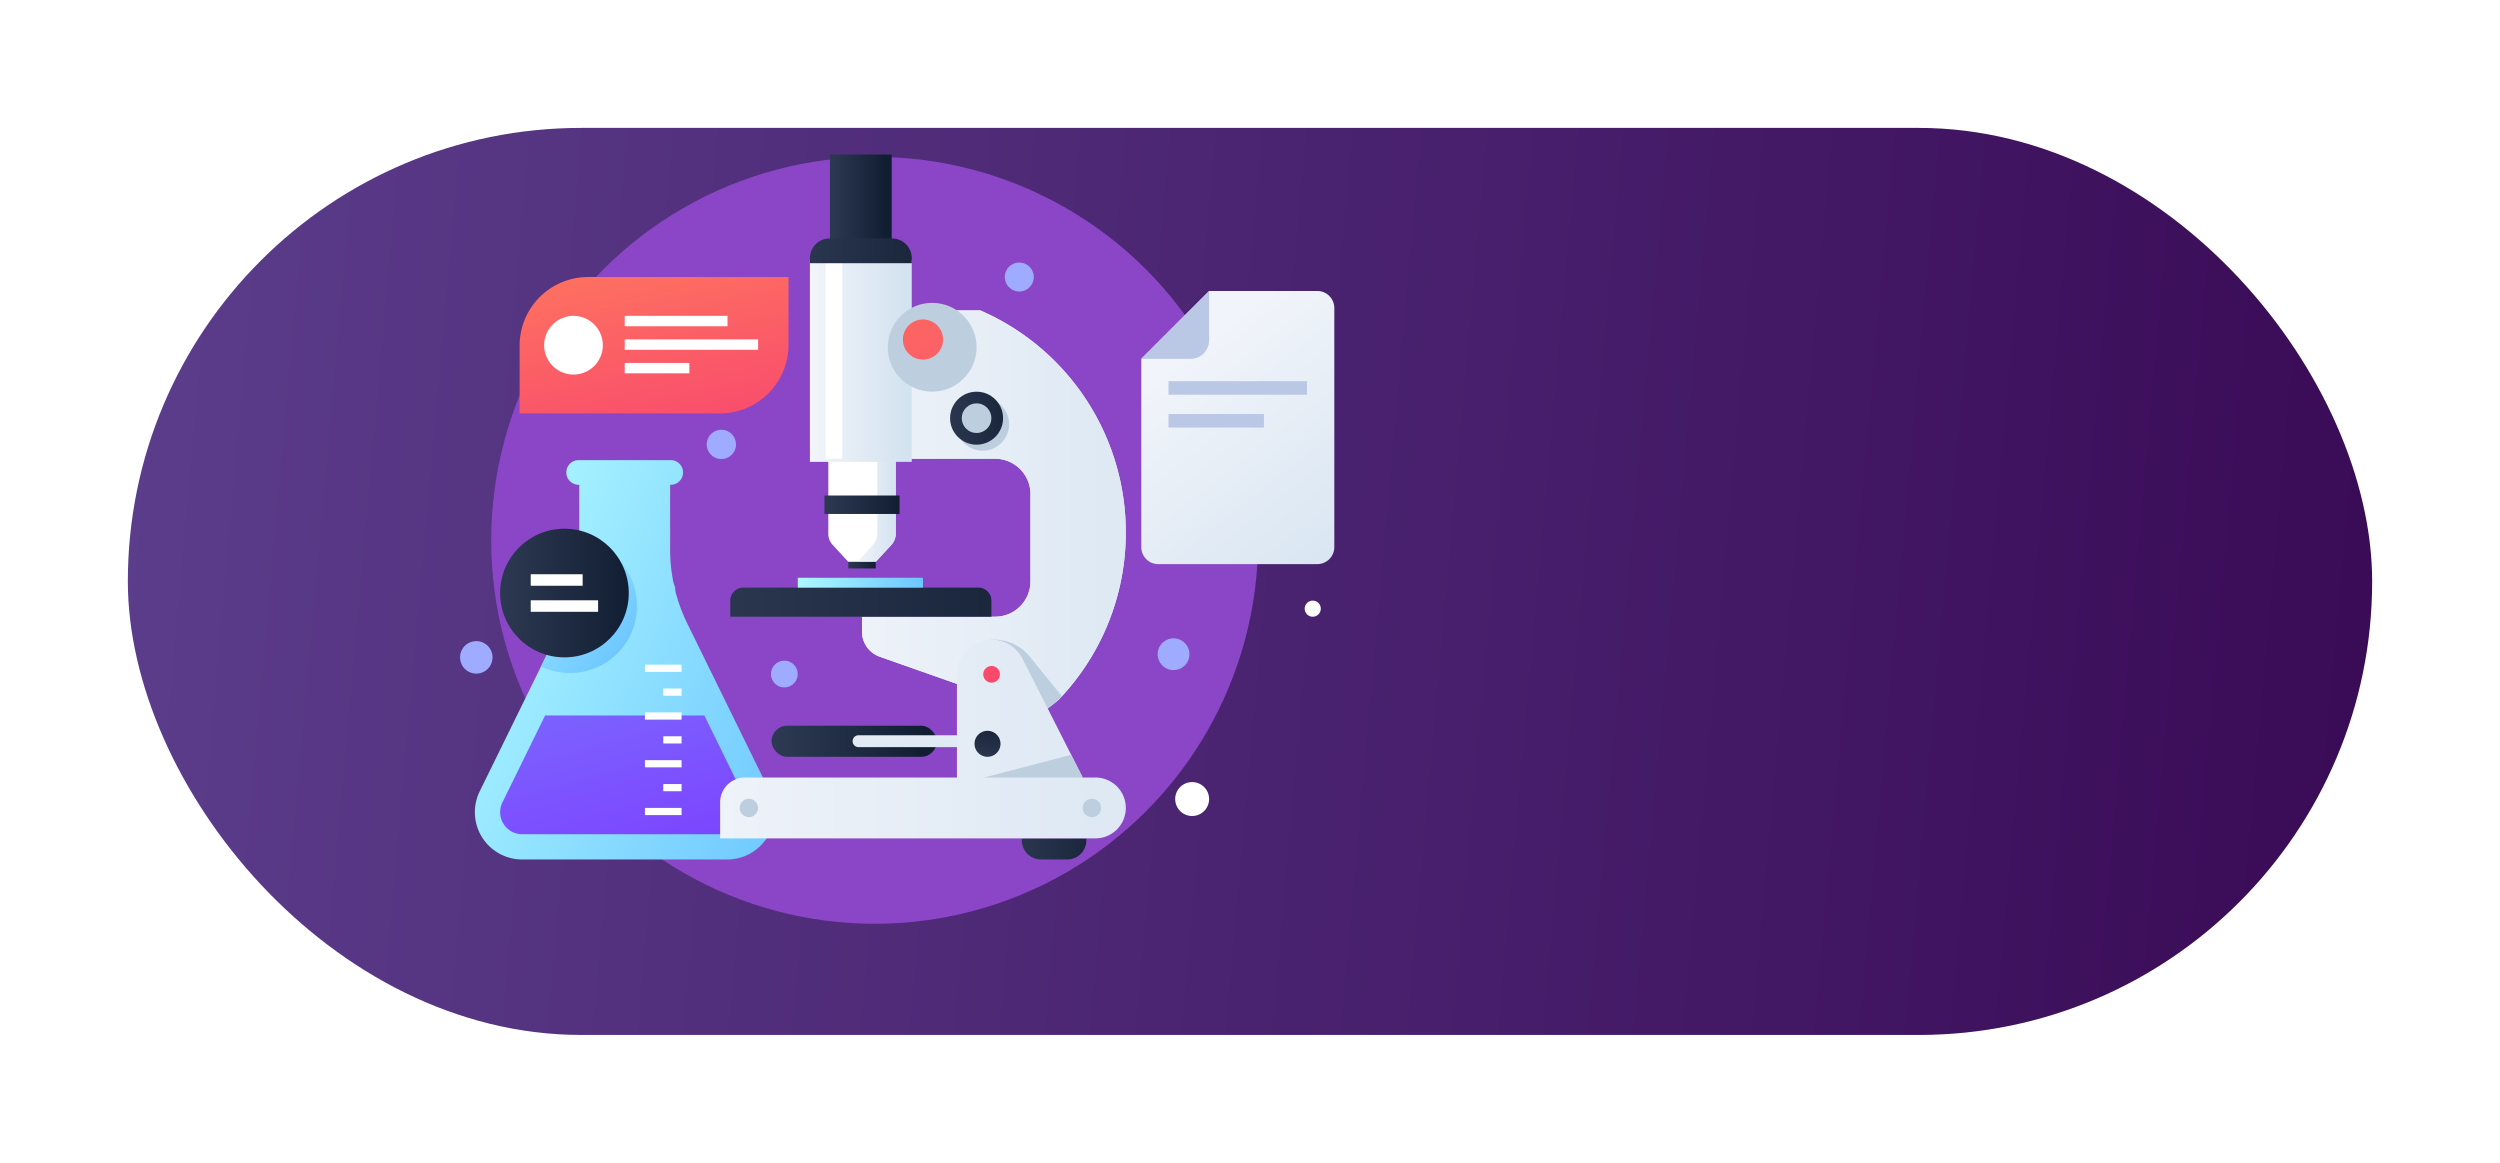 <svg xmlns="http://www.w3.org/2000/svg" xmlns:xlink="http://www.w3.org/1999/xlink" width="176" height="81.857" viewBox="0 0 176 81.857"><defs><style>.a{fill:url(#a);}.b{fill:#8a46c6;}.c{fill:#9fabff;}.d{fill:url(#d);}.e{fill:#fff;}.f{fill:url(#e);}.g{fill:url(#f);}.h{fill:url(#g);}.i{fill:url(#h);}.j{fill:url(#i);}.k{fill:url(#k);}.l{fill:url(#l);}.m{fill:url(#m);}.n{fill:#bdcfde;}.o{fill:url(#n);}.p{fill:url(#o);}.q{fill:url(#v);}.r{fill:url(#x);}.s{fill:url(#z);}.t{fill:url(#ab);}.u{fill:url(#af);}.v{fill:#bac8e5;}.w{filter:url(#b);}</style><linearGradient id="a" y1="0.562" x2="1" y2="0.598" gradientUnits="objectBoundingBox"><stop offset="0" stop-color="#3a0b57"/><stop offset="1" stop-color="#5b3d8b"/></linearGradient><filter id="b" x="0" y="0" width="176" height="81.857" filterUnits="userSpaceOnUse"><feOffset dy="3" input="SourceAlpha"/><feGaussianBlur stdDeviation="3" result="c"/><feFlood flood-opacity="0.161"/><feComposite operator="in" in2="c"/><feComposite in="SourceGraphic"/></filter><linearGradient id="d" x1="0.16" y1="-0.316" x2="0.879" y2="1.408" gradientUnits="objectBoundingBox"><stop offset="0" stop-color="#ff795d"/><stop offset="1" stop-color="#f74270"/></linearGradient><linearGradient id="e" x1="-0.052" y1="0.238" x2="1.108" y2="0.932" gradientUnits="objectBoundingBox"><stop offset="0" stop-color="#adf8ff"/><stop offset="1" stop-color="#6dc6ff"/></linearGradient><linearGradient id="f" x1="-0.348" y1="-0.815" x2="1.035" y2="1.497" gradientUnits="objectBoundingBox"><stop offset="0" stop-color="#7c79ff"/><stop offset="1" stop-color="#7c39ff"/></linearGradient><linearGradient id="g" x1="-0.249" y1="-0.173" x2="0.754" y2="0.927" xlink:href="#e"/><linearGradient id="h" y1="0.5" x2="1" y2="0.5" gradientUnits="objectBoundingBox"><stop offset="0.007" stop-color="#2d3952"/><stop offset="1" stop-color="#111e32"/></linearGradient><linearGradient id="i" x1="-0.177" y1="0.5" x2="1.553" y2="0.5" gradientUnits="objectBoundingBox"><stop offset="0" stop-color="#f1f4fa"/><stop offset="1" stop-color="#d4e3f0"/></linearGradient><linearGradient id="k" x1="0" y1="0.5" x2="1" y2="0.5" xlink:href="#i"/><linearGradient id="l" x1="0.035" y1="0.5" x2="0.923" y2="0.5" xlink:href="#h"/><linearGradient id="m" x1="-0.874" y1="-3.14" x2="1.614" y2="3.405" xlink:href="#i"/><linearGradient id="n" x1="0.035" y1="0.5" x2="0.923" y2="0.5" xlink:href="#i"/><linearGradient id="o" x1="-0.177" y1="0.5" x2="1.553" y2="0.5" xlink:href="#h"/><linearGradient id="v" x1="-19.34" y1="-28.864" x2="3.778" y2="5.352" xlink:href="#d"/><linearGradient id="x" x1="-3.352" y1="-5.2" x2="6.267" y2="9.035" xlink:href="#d"/><linearGradient id="z" x1="0" y1="0.5" x2="1" y2="0.5" xlink:href="#e"/><linearGradient id="ab" x1="0.017" y1="0.5" x2="0.896" y2="0.5" xlink:href="#h"/><linearGradient id="af" x1="0.327" y1="0.188" x2="0.924" y2="1.264" xlink:href="#i"/></defs><g transform="translate(-247 -385.319)"><g class="w" transform="matrix(1, 0, 0, 1, 247, 385.32)"><rect class="a" width="158" height="63.857" rx="31.929" transform="translate(167 69.86) rotate(180)"/></g><g transform="translate(-1545.821 -1023.896)"><circle class="b" cx="26.995" cy="26.995" r="26.995" transform="translate(1827.402 1420.26)"/><circle class="c" cx="1.143" cy="1.143" r="1.143" transform="translate(1824.779 1455.865) rotate(-58.283)"/><circle class="c" cx="1.031" cy="1.031" r="1.031" transform="matrix(0.232, -0.973, 0.973, 0.232, 1842.363, 1441.265)"/><path class="c" d="M1880.35,1537.65a.771.771,0,1,1-.771-.771A.771.771,0,0,1,1880.35,1537.65Z" transform="translate(-39.985 -86.944)"/><circle class="c" cx="1.022" cy="1.022" r="1.022" transform="translate(1863.556 1427.695)"/><circle class="c" cx="1.119" cy="1.119" r="1.119" transform="matrix(0.23, -0.973, 0.973, 0.23, 1874.093, 1456.104)"/><circle class="c" cx="0.943" cy="0.943" r="0.943" transform="translate(1846.98 1457.477) rotate(-82.407)"/><path class="d" d="M4.825,0H18.93a0,0,0,0,1,0,0V4.777A4.825,4.825,0,0,1,14.105,9.6H0a0,0,0,0,1,0,0V4.825A4.825,4.825,0,0,1,4.825,0Z" transform="translate(1829.402 1428.718)"/><g transform="translate(1836.801 1431.451)"><rect class="e" width="7.236" height="0.732" transform="translate(0 0)"/><rect class="e" width="9.392" height="0.732" transform="translate(0 1.657)"/><g transform="translate(0 3.314)"><rect class="e" width="4.553" height="0.732"/></g></g><g transform="translate(1826.251 1441.611)"><path class="f" d="M1851.194,1528.171l-5.791-11.8a11.871,11.871,0,0,1-1.215-5.231v-4.548h.043a.868.868,0,0,0,.868-.868h0a.868.868,0,0,0-.868-.868h-6.484a.868.868,0,0,0-.867.868h0a.868.868,0,0,0,.867.868h.043v4.548a11.871,11.871,0,0,1-1.215,5.231l-5.791,11.8a3.33,3.33,0,0,0,2.989,4.8h14.43A3.33,3.33,0,0,0,1851.194,1528.171Z" transform="translate(-1830.441 -1504.859)"/><path class="g" d="M1840.447,1573.995l-3.006,6.125a1.553,1.553,0,0,0,1.394,2.237h14.43a1.553,1.553,0,0,0,1.394-2.237l-3.006-6.125Z" transform="translate(-1835.5 -1556.024)"/><path class="h" d="M1850.406,1535.8a4.711,4.711,0,0,0,.654-9.377v.678a11.87,11.87,0,0,1-1.215,5.23l-1.475,3.007A4.694,4.694,0,0,0,1850.406,1535.8Z" transform="translate(-1843.709 -1520.818)"/><circle class="i" cx="4.529" cy="4.529" r="4.529" transform="translate(1.777 4.825)"/><g transform="translate(3.933 8.031)"><rect class="e" width="3.656" height="0.81"/><rect class="e" width="4.744" height="0.81" transform="translate(0 1.834)"/></g><rect class="e" width="2.579" height="0.507" transform="translate(11.974 24.481)"/><rect class="e" width="1.289" height="0.507" transform="translate(13.263 22.8)"/><rect class="e" width="2.579" height="0.507" transform="translate(11.974 21.119)"/><rect class="e" width="1.289" height="0.507" transform="translate(13.263 19.438)"/><rect class="e" width="2.579" height="0.507" transform="translate(11.974 17.758)"/><rect class="e" width="1.289" height="0.507" transform="translate(13.263 16.077)"/><rect class="e" width="2.579" height="0.507" transform="translate(11.974 14.396)"/></g><g transform="translate(1843.518 1419.396)"><path class="j" d="M1953.863,1479.93a17.038,17.038,0,0,0-10.241-15.626h-7.633v10.443h8.672a2.487,2.487,0,0,1,2.487,2.487v6.145a2.487,2.487,0,0,1-2.487,2.487h-9.372v1.053a1.87,1.87,0,0,0,1.249,1.764l7,2.466,1.475,2.082a7.7,7.7,0,0,0,4.109-1.506A16.979,16.979,0,0,0,1953.863,1479.93Z" transform="translate(-1925.302 -1452.631)"/><path class="j" d="M1953.863,1479.93a17.038,17.038,0,0,0-10.241-15.626h-7.633v10.443h8.672a2.487,2.487,0,0,1,2.487,2.487v6.145a2.487,2.487,0,0,1-2.487,2.487h-9.372v1.053a1.87,1.87,0,0,0,1.249,1.764l7,2.466.877,3.124a12.767,12.767,0,0,0,4.707-2.549A16.979,16.979,0,0,0,1953.863,1479.93Z" transform="translate(-1925.302 -1452.631)"/><path class="e" d="M1930.914,1504.749h-4.741v5.219a1.131,1.131,0,0,0,.3.768l1.107,1.2h1.928l1.107-1.2a1.132,1.132,0,0,0,.3-.768Z" transform="translate(-1918.556 -1482.563)"/><path class="k" d="M1935.421,1504.749v5.219a1.134,1.134,0,0,1-.3.768l-1.107,1.2h1.3l1.107-1.2a1.134,1.134,0,0,0,.3-.768v-5.219Z" transform="translate(-1924.36 -1482.563)"/><rect class="l" width="11.635" height="2.188" rx="1.094" transform="translate(3.619 40.911)"/><path class="m" d="M.418,0H7.685a0,0,0,0,1,0,0V.837a0,0,0,0,1,0,0H.418A.418.418,0,0,1,0,.418v0A.418.418,0,0,1,.418,0Z" transform="translate(9.327 41.58)"/><path class="n" d="M1965.943,1559.83a11.815,11.815,0,0,0,3.456-2.11c.082-.086.163-.172.243-.26l-2.3-2.84a3.264,3.264,0,0,0-2.482-1.141h0c-1.3,0-2.221.806-2.167,1.843l1.842.458Z" transform="translate(-1945.583 -1518.628)"/><rect class="o" width="7.169" height="14.188" transform="translate(6.321 8.146)"/><path class="p" d="M.914,0H17.469a.914.914,0,0,1,.914.914V2.048a0,0,0,0,1,0,0H0a0,0,0,0,1,0,0V.914A.914.914,0,0,1,.914,0Z" transform="translate(0.714 31.187)"/><path class="p" d="M0,0H4.542a0,0,0,0,1,0,0V.146A1.337,1.337,0,0,1,3.205,1.482H1.337A1.337,1.337,0,0,1,0,.146V0A0,0,0,0,1,0,0Z" transform="translate(1.348 48.841)"/><path class="p" d="M0,0H4.542a0,0,0,0,1,0,0V.146A1.337,1.337,0,0,1,3.205,1.482H1.337A1.337,1.337,0,0,1,0,.146V0A0,0,0,0,1,0,0Z" transform="translate(21.239 48.841)"/><path class="j" d="M1923.287,1563.183h-.893l-4.242-8.368a2.437,2.437,0,0,0-2.174-1.336h0a2.438,2.438,0,0,0-2.438,2.438v7.266h-14.924a1.747,1.747,0,0,0-1.747,1.747v2.539h26.418a2.143,2.143,0,0,0,2.143-2.143h0A2.142,2.142,0,0,0,1923.287,1563.183Z" transform="translate(-1896.869 -1518.628)"/><circle class="n" cx="3.127" cy="3.127" r="3.127" transform="translate(11.449 16.996) rotate(-83.117)"/><circle class="p" cx="3.127" cy="3.127" r="3.127" transform="matrix(0.857, -0.516, 0.516, 0.857, 9.989, 12.655)"/><circle class="n" cx="1.865" cy="1.865" r="1.865" transform="translate(16.613 17.818)"/><circle class="p" cx="1.865" cy="1.865" r="1.865" transform="translate(16.189 17.394)"/><circle class="n" cx="1.043" cy="1.043" r="1.043" transform="translate(16.69 19.82) rotate(-67.369)"/><circle class="p" cx="1.321" cy="1.321" r="1.321" transform="translate(17.789 35.971)"/><circle class="q" cx="0.588" cy="0.588" r="0.588" transform="translate(18.522 36.704)"/><circle class="p" cx="0.917" cy="0.917" r="0.917" transform="translate(17.707 42.842) rotate(-75.575)"/><circle class="n" cx="0.649" cy="0.649" r="0.649" transform="translate(1.373 46.05)"/><circle class="n" cx="0.649" cy="0.649" r="0.649" transform="translate(25.525 46.05)"/><circle class="r" cx="1.414" cy="1.414" r="1.414" transform="translate(12.867 12.308)"/><path class="n" d="M1975.307,1586.244h-6.941l6.127-1.6Z" transform="translate(-1949.782 -1541.688)"/><rect class="i" width="5.288" height="1.299" transform="translate(7.343 24.703)"/><rect class="s" width="8.814" height="0.693" transform="translate(5.467 30.494)"/><rect class="i" width="1.928" height="0.462" transform="translate(9.023 29.375)"/><rect class="e" width="1.171" height="13.766" transform="translate(7.427 8.35)"/><rect class="t" width="4.347" height="6.165" transform="translate(7.732 0.698)"/><rect class="p" width="5.039" height="0.698" transform="translate(7.386)"/><path class="p" d="M1.384,0h4.4A1.384,1.384,0,0,1,7.169,1.384v.357a0,0,0,0,1,0,0H0a0,0,0,0,1,0,0V1.384A1.384,1.384,0,0,1,1.384,0Z" transform="translate(6.321 6.608)"/><rect class="p" width="7.169" height="1.741" transform="translate(6.321 22.115)"/></g><circle class="e" cx="2.067" cy="2.067" r="2.067" transform="translate(1830.708 1435.055) rotate(-76.717)"/><g transform="translate(1873.167 1429.703)"><path class="u" d="M2015.709,1459.046l-4.774,4.775v13.252a1.2,1.2,0,0,0,1.2,1.2h11.189a1.2,1.2,0,0,0,1.2-1.2v-16.83a1.2,1.2,0,0,0-1.2-1.2Z" transform="translate(-2010.935 -1459.046)"/><path class="v" d="M2018.313,1483.466v.952h9.747v-.952Zm0,3.264h6.716v-.952h-6.716Z" transform="translate(-2016.395 -1477.119)"/><path class="v" d="M2010.935,1463.821h3.469a1.305,1.305,0,0,0,1.305-1.306v-3.469Z" transform="translate(-2010.935 -1459.046)"/></g><path class="e" d="M2056.329,1543.47a.566.566,0,1,1-.566-.566A.566.566,0,0,1,2056.329,1543.47Z" transform="translate(-170.525 -91.404)"/><circle class="e" cx="1.194" cy="1.194" r="1.194" transform="translate(1875.442 1464.397) rotate(-5.655)"/></g></g></svg>